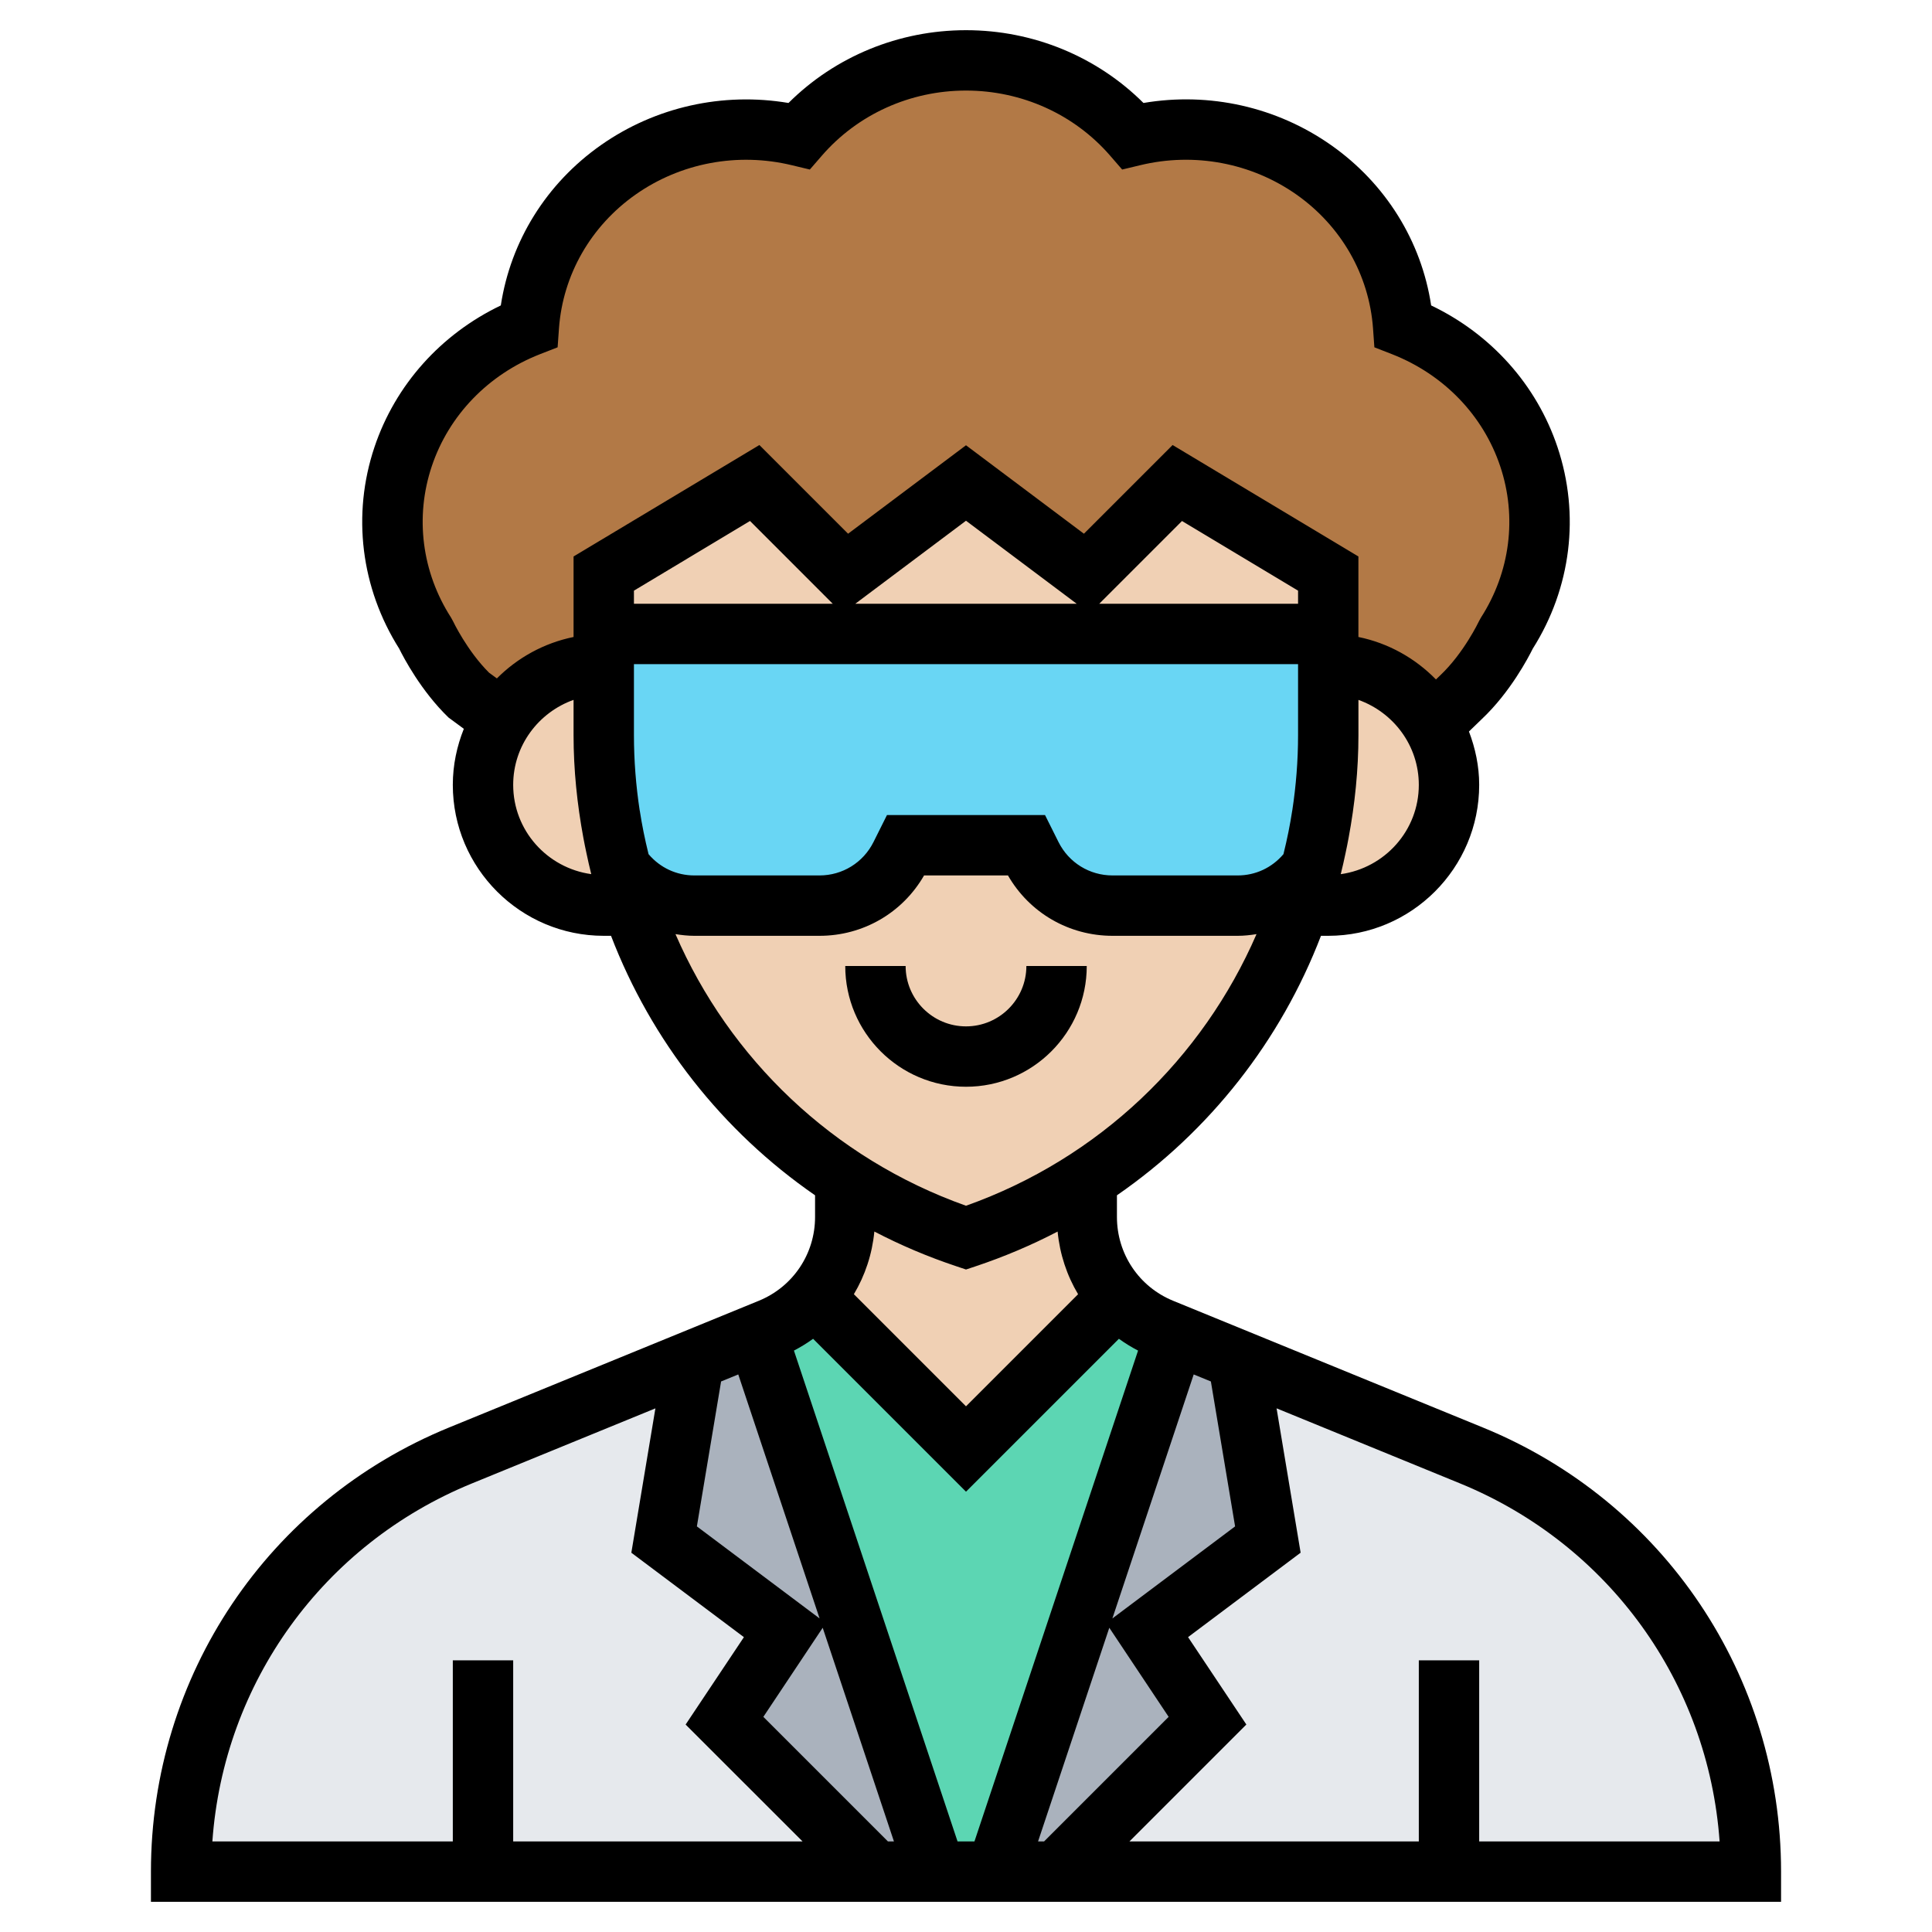 <svg id="Layer_35" enable-background="new 0 0 64 64" height="512" viewBox="0 0 64 64" width="512" xmlns="http://www.w3.org/2000/svg"><path d="m16 62h-10c0-6.05 3.66-11.5 9.26-13.79l7.73-3.16-.99 5.95 4 3-2 3 5 5z" fill="#e6e9ed"/><path d="m48 62h-13l5-5-2-3 4-3-.99-5.95 7.73 3.16c2.8 1.15 5.12 3.08 6.73 5.49 1.61 2.4 2.53 5.28 2.53 8.3z" fill="#e6e9ed"/><path d="m25.07 44.2 5.93 17.8h-2l-5-5 2-3-4-3 .99-5.95z" fill="#aab2bd"/><path d="m41.01 45.05.99 5.95-4 3 2 3-5 5h-2l5.93-17.8z" fill="#aab2bd"/><path d="m38.93 44.2-5.93 17.8h-2l-5.93-17.8.44-.18c.57-.24 1.07-.59 1.47-1.04l5.02 5.02 5.02-5.02c.4.45.9.8 1.47 1.04z" fill="#5cd6b3"/><path d="m20 21v1c-1.41 0-2.65.73-3.36 1.84l-1.09-.79c-.91-.88-1.45-2.05-1.45-2.05-1.09-1.69-1.43-3.82-.75-5.87.69-2.05 2.26-3.58 4.17-4.33.14-1.99 1.16-3.91 2.96-5.17 1.79-1.27 3.99-1.61 5.99-1.13 1.32-1.53 3.31-2.5 5.53-2.5s4.21.97 5.53 2.5c2-.48 4.2-.14 5.99 1.13 1.8 1.26 2.82 3.18 2.96 5.17 1.91.75 3.48 2.28 4.17 4.33.68 2.05.34 4.18-.75 5.87 0 0-.56 1.21-1.5 2.09l-.94.91c-.17-.3-.39-.58-.63-.83-.73-.72-1.73-1.17-2.83-1.17v-1-2l-5-3-3 3-4-3-4 3-3-3-5 3z" fill="#b27946"/><g fill="#f0d0b4"><path d="m36 40.31c0 1.01.38 1.95 1.02 2.67l-5.02 5.02-5.02-5.02c.64-.72 1.02-1.66 1.02-2.67v-1.24c1.23.8 2.57 1.45 4 1.93 1.43-.48 2.77-1.13 4-1.93z"/><path d="m48 26c0 2.21-1.79 4-4 4h-.94c.15-.41.27-.83.38-1.26.37-1.41.56-2.88.56-4.39v-2.35c1.1 0 2.1.45 2.83 1.17.24.25.46.53.63.83.34.59.54 1.27.54 2z"/><path d="m43.44 28.74c-.11.43-.23.85-.38 1.26-1.26 3.72-3.74 6.92-7.06 9.07-1.23.8-2.57 1.45-4 1.93-1.43-.48-2.77-1.13-4-1.93-1.84-1.19-3.42-2.71-4.69-4.46-1.01-1.4-1.81-2.96-2.37-4.61-.15-.41-.27-.83-.38-1.26h.01c.54.76 1.42 1.26 2.43 1.26h4.15c1.13 0 2.17-.64 2.68-1.66l.17-.34h4l.17.34c.51 1.02 1.55 1.66 2.68 1.66h4.15c1.01 0 1.89-.5 2.43-1.26z"/><path d="m20.56 28.74c.11.43.23.85.38 1.26h-.94c-1.1 0-2.1-.45-2.83-1.17-.72-.73-1.17-1.73-1.17-2.83 0-.79.23-1.53.64-2.16.71-1.11 1.95-1.84 3.36-1.84v2.35c0 1.51.19 2.98.56 4.39z"/><path d="m44 19v2h-24v-2l5-3 3 3 4-3 4 3 3-3z"/></g><path d="m44 22v2.35c0 1.51-.19 2.98-.56 4.39h-.01c-.54.76-1.42 1.26-2.43 1.26h-4.15c-1.13 0-2.17-.64-2.68-1.66l-.17-.34h-4l-.17.34c-.51 1.02-1.55 1.66-2.68 1.66h-4.15c-1.01 0-1.89-.5-2.43-1.26h-.01c-.37-1.41-.56-2.88-.56-4.39v-2.35-1h24z" fill="#69d6f4"/><path d="m49.123 47.288-10.259-4.197c-1.133-.463-1.864-1.553-1.864-2.777v-.718c3.077-2.126 5.427-5.126 6.759-8.596h.241c2.757 0 5-2.243 5-5 0-.624-.129-1.216-.339-1.768l.426-.412c.943-.889 1.544-2.041 1.688-2.332 1.271-2.01 1.57-4.439.819-6.677-.69-2.061-2.199-3.743-4.185-4.693-.323-2.129-1.507-4.038-3.31-5.307-1.803-1.27-4.04-1.771-6.22-1.4-1.544-1.539-3.654-2.411-5.879-2.411s-4.335.872-5.88 2.411c-2.178-.367-4.416.131-6.219 1.4-1.804 1.269-2.987 3.178-3.311 5.307-1.985.95-3.494 2.633-4.185 4.692-.751 2.238-.451 4.668.819 6.678.141.286.722 1.401 1.635 2.282l.506.373c-.23.576-.365 1.2-.365 1.857 0 2.757 2.243 5 5 5h.241c1.332 3.471 3.682 6.47 6.759 8.596v.718c0 1.224-.731 2.313-1.864 2.776l-10.259 4.197c-6 2.455-9.877 8.231-9.877 14.713v1h54v-1c0-6.482-3.877-12.258-9.877-14.712zm-8.209 3.276-4.065 3.049 2.694-8.083.569.233zm-17.027-4.801.569-.233 2.694 8.083-4.065-3.049zm3.366 8.159 2.36 7.078h-.199l-4.127-4.127zm-.953-9.182c.223-.116.435-.246.635-.391l5.065 5.065 5.065-5.065c.2.145.411.275.635.391l-5.42 16.26h-.56zm10.447 9.182 1.966 2.951-4.127 4.127h-.199zm6.06-27.072c-.072.471-.167.945-.291 1.445-.382.45-.926.705-1.516.705h-4.146c-.763 0-1.448-.424-1.789-1.105l-.447-.895h-5.236l-.447.895c-.341.681-1.027 1.105-1.789 1.105h-4.146c-.59 0-1.134-.255-1.516-.705-.124-.5-.219-.975-.291-1.445h-.002c-.124-.818-.191-1.653-.191-2.499v-2.351h22v2.351c0 .847-.067 1.681-.192 2.499zm.193-6.85h-6.586l2.741-2.741 3.845 2.307zm-22 0v-.434l3.845-2.308 2.741 2.742zm7.333 0 3.667-2.75 3.667 2.75zm16.081 8.958c.059-.23.109-.464.159-.697.037-.171.071-.341.102-.51.206-1.108.325-2.242.325-3.4v-1.166c1.161.414 2 1.514 2 2.816 0 1.512-1.129 2.753-2.586 2.957zm-28.212-6.673c-.731-.728-1.19-1.697-1.194-1.705l-.066-.121c-.969-1.506-1.202-3.333-.639-5.013.565-1.688 1.871-3.041 3.582-3.712l.587-.229.045-.629c.129-1.771 1.053-3.386 2.536-4.43 1.493-1.051 3.384-1.407 5.182-.972l.592.142.398-.459c1.188-1.371 2.928-2.157 4.775-2.157s3.587.786 4.775 2.157l.398.459.592-.142c1.797-.436 3.688-.079 5.183.972 1.482 1.044 2.406 2.658 2.535 4.43l.045.629.587.229c1.711.671 3.017 2.024 3.582 3.713.563 1.679.33 3.506-.639 5.012l-.066.121c-.005.01-.501 1.055-1.286 1.795l-.138.133c-.686-.701-1.572-1.204-2.569-1.407v-2.667l-6.155-3.692-2.938 2.938-3.906-2.93-3.906 2.93-2.938-2.938-6.156 3.692v2.667c-.981.2-1.858.688-2.54 1.372zm.798 3.715c0-1.302.839-2.402 2-2.816v1.166c0 1.157.119 2.292.324 3.399.032.169.065.34.103.512.05.233.1.466.159.696-1.457-.203-2.586-1.444-2.586-2.957zm5.376 4.944c.205.033.413.056.624.056h4.146c1.445 0 2.752-.761 3.465-2h2.779c.713 1.239 2.02 2 3.465 2h4.145c.211 0 .419-.023.624-.056-1.789 4.12-5.212 7.43-9.624 8.998-4.412-1.568-7.836-4.878-9.624-8.998zm9.308 11.004.316.106.316-.105c.947-.316 1.855-.702 2.719-1.152.072.748.306 1.452.678 2.076l-3.713 3.713-3.714-3.714c.372-.624.606-1.328.678-2.076.864.45 1.773.837 2.72 1.152zm-16.049 7.192 6.076-2.486-.797 4.782 3.729 2.797-1.931 2.895 3.874 3.872h-9.586v-6h-2v6h-7.965c.373-5.255 3.665-9.842 8.6-11.86zm33.365 11.86v-6h-2v6h-9.586l3.873-3.873-1.931-2.895 3.729-2.797-.797-4.782 6.076 2.486c4.935 2.019 8.227 6.605 8.6 11.86h-7.964z"/><path d="m36 32h-2c0 1.103-.897 2-2 2s-2-.897-2-2h-2c0 2.206 1.794 4 4 4s4-1.794 4-4z"/></svg>